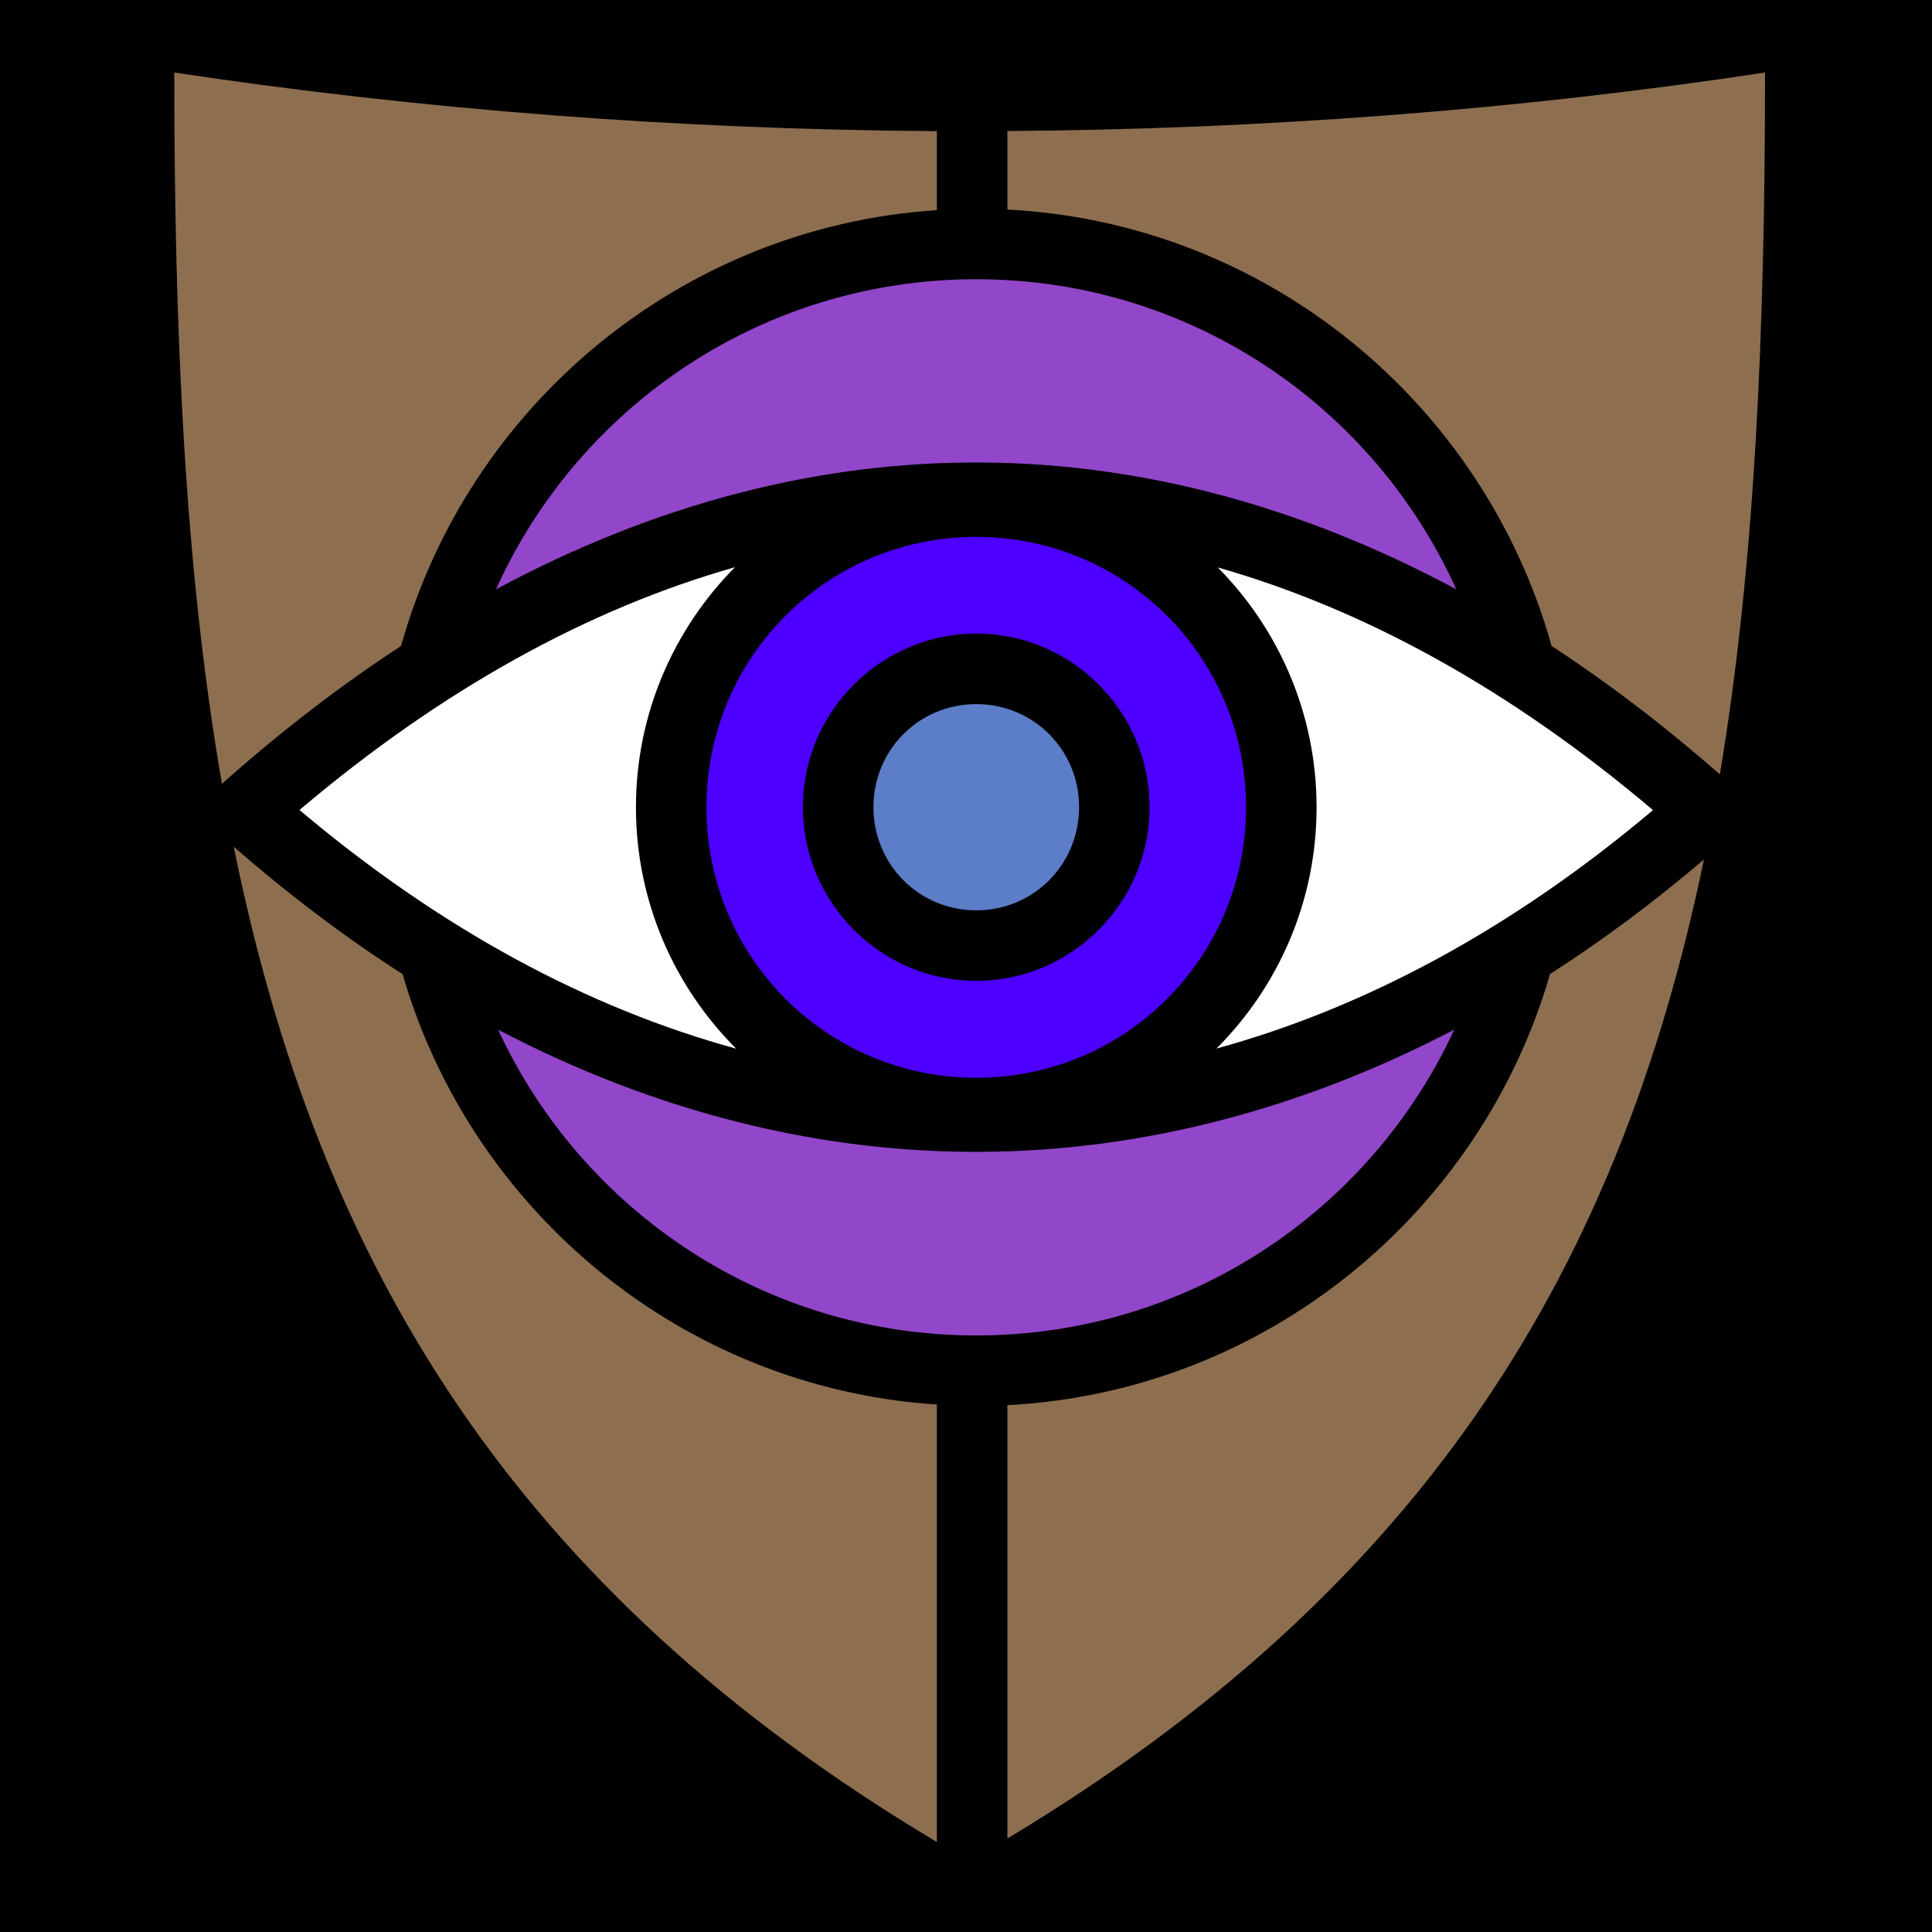 <?xml version="1.0" encoding="UTF-8" standalone="no"?>
<!DOCTYPE svg PUBLIC "-//W3C//DTD SVG 1.1//EN" "http://www.w3.org/Graphics/SVG/1.1/DTD/svg11.dtd">
<svg width="100%" height="100%" viewBox="0 0 512 512" version="1.1" xmlns="http://www.w3.org/2000/svg" xmlns:xlink="http://www.w3.org/1999/xlink" xml:space="preserve" xmlns:serif="http://www.serif.com/" style="fill-rule:evenodd;clip-rule:evenodd;stroke-linejoin:round;stroke-miterlimit:2;">
    <rect x="0" y="0" width="512" height="512" style="fill-rule:nonzero;"/>
    <g>
        <path d="M258.72,142.281C298.304,142.281 330.22,174.231 330.22,213.937C330.22,253.645 298.304,285.625 258.72,285.625C219.133,285.625 187.22,253.644 187.22,213.937C187.22,174.23 219.133,142.281 258.72,142.281ZM258.72,167.905L258.719,167.907C233.446,167.907 212.779,188.612 212.779,213.907C212.779,239.2 233.446,259.937 258.719,259.937C283.99,259.937 304.656,239.2 304.656,213.905C304.656,188.612 283.99,167.905 258.72,167.905Z" style="fill:rgb(77,0,255);fill-rule:nonzero;"/>
        <path d="M46.188,19.22C111.931,29.125 180.014,34.327 248.281,34.75L248.281,55.688C180.355,60.14 124.045,107.652 106.281,171.188C90.254,181.666 74.414,193.814 58.844,207.688L58.812,207.72C48.983,150.957 46.188,88.28 46.188,19.22ZM467.751,19.219C467.751,87.415 465.141,149.219 455.781,205.219C441.189,192.437 426.31,181.067 411.187,171.187C393.237,106.96 335.876,59.094 266.97,55.53L266.97,34.72C334.62,34.272 402.245,29.154 467.751,19.219ZM61.938,224.376C76.551,237.14 91.498,248.413 106.688,258.156C124.905,320.96 180.881,367.8 248.281,372.22L248.281,488.155C135.367,420.762 84.148,333.996 61.938,224.376ZM451.562,227.781C429.306,335.161 378.504,420.198 266.969,487.22L266.969,372.376C335.362,368.838 392.382,321.639 410.782,258.126C424.652,249.239 438.252,239.113 451.562,227.781Z" style="fill:rgb(141,111,80);"/>
        <path d="M258.717,74L258.72,74C315.382,74.001 364.04,107.671 385.938,156.187C345.139,134.291 302.911,122.861 260.344,122.563C217.082,122.258 173.712,133.465 131.437,156.188C153.34,107.663 202.051,74.001 258.717,74ZM385.405,272.846C363.26,320.746 314.925,353.906 258.719,353.906C202.519,353.906 154.159,320.764 131.999,272.876C173.681,294.681 216.869,305.478 259.969,305.251C302.533,305.025 344.835,294.046 385.405,272.846Z" style="fill:rgb(146,70,201);"/>
        <path d="M194.781,150.312C178.568,166.659 168.531,189.148 168.531,213.936C168.531,238.893 178.688,261.526 195.095,277.906C155.728,267.134 116.772,246.223 79.375,214.656C117.24,182.584 155.951,161.352 194.781,150.312ZM322.72,150.375C361.931,161.557 400.641,182.999 438.063,214.687C401.031,245.925 362.046,267 322.376,277.875C338.763,261.498 348.906,238.878 348.906,213.938C348.906,189.18 338.896,166.715 322.72,150.375Z" style="fill:white;"/>
        <path d="M258.72,186.594C273.868,186.594 285.97,198.69 285.97,213.906C285.97,229.122 273.868,241.25 258.72,241.25C243.57,241.25 231.47,229.122 231.47,213.905C231.47,198.69 243.57,186.594 258.72,186.594Z" style="fill:rgb(92,125,199);"/>
    </g>
</svg>
